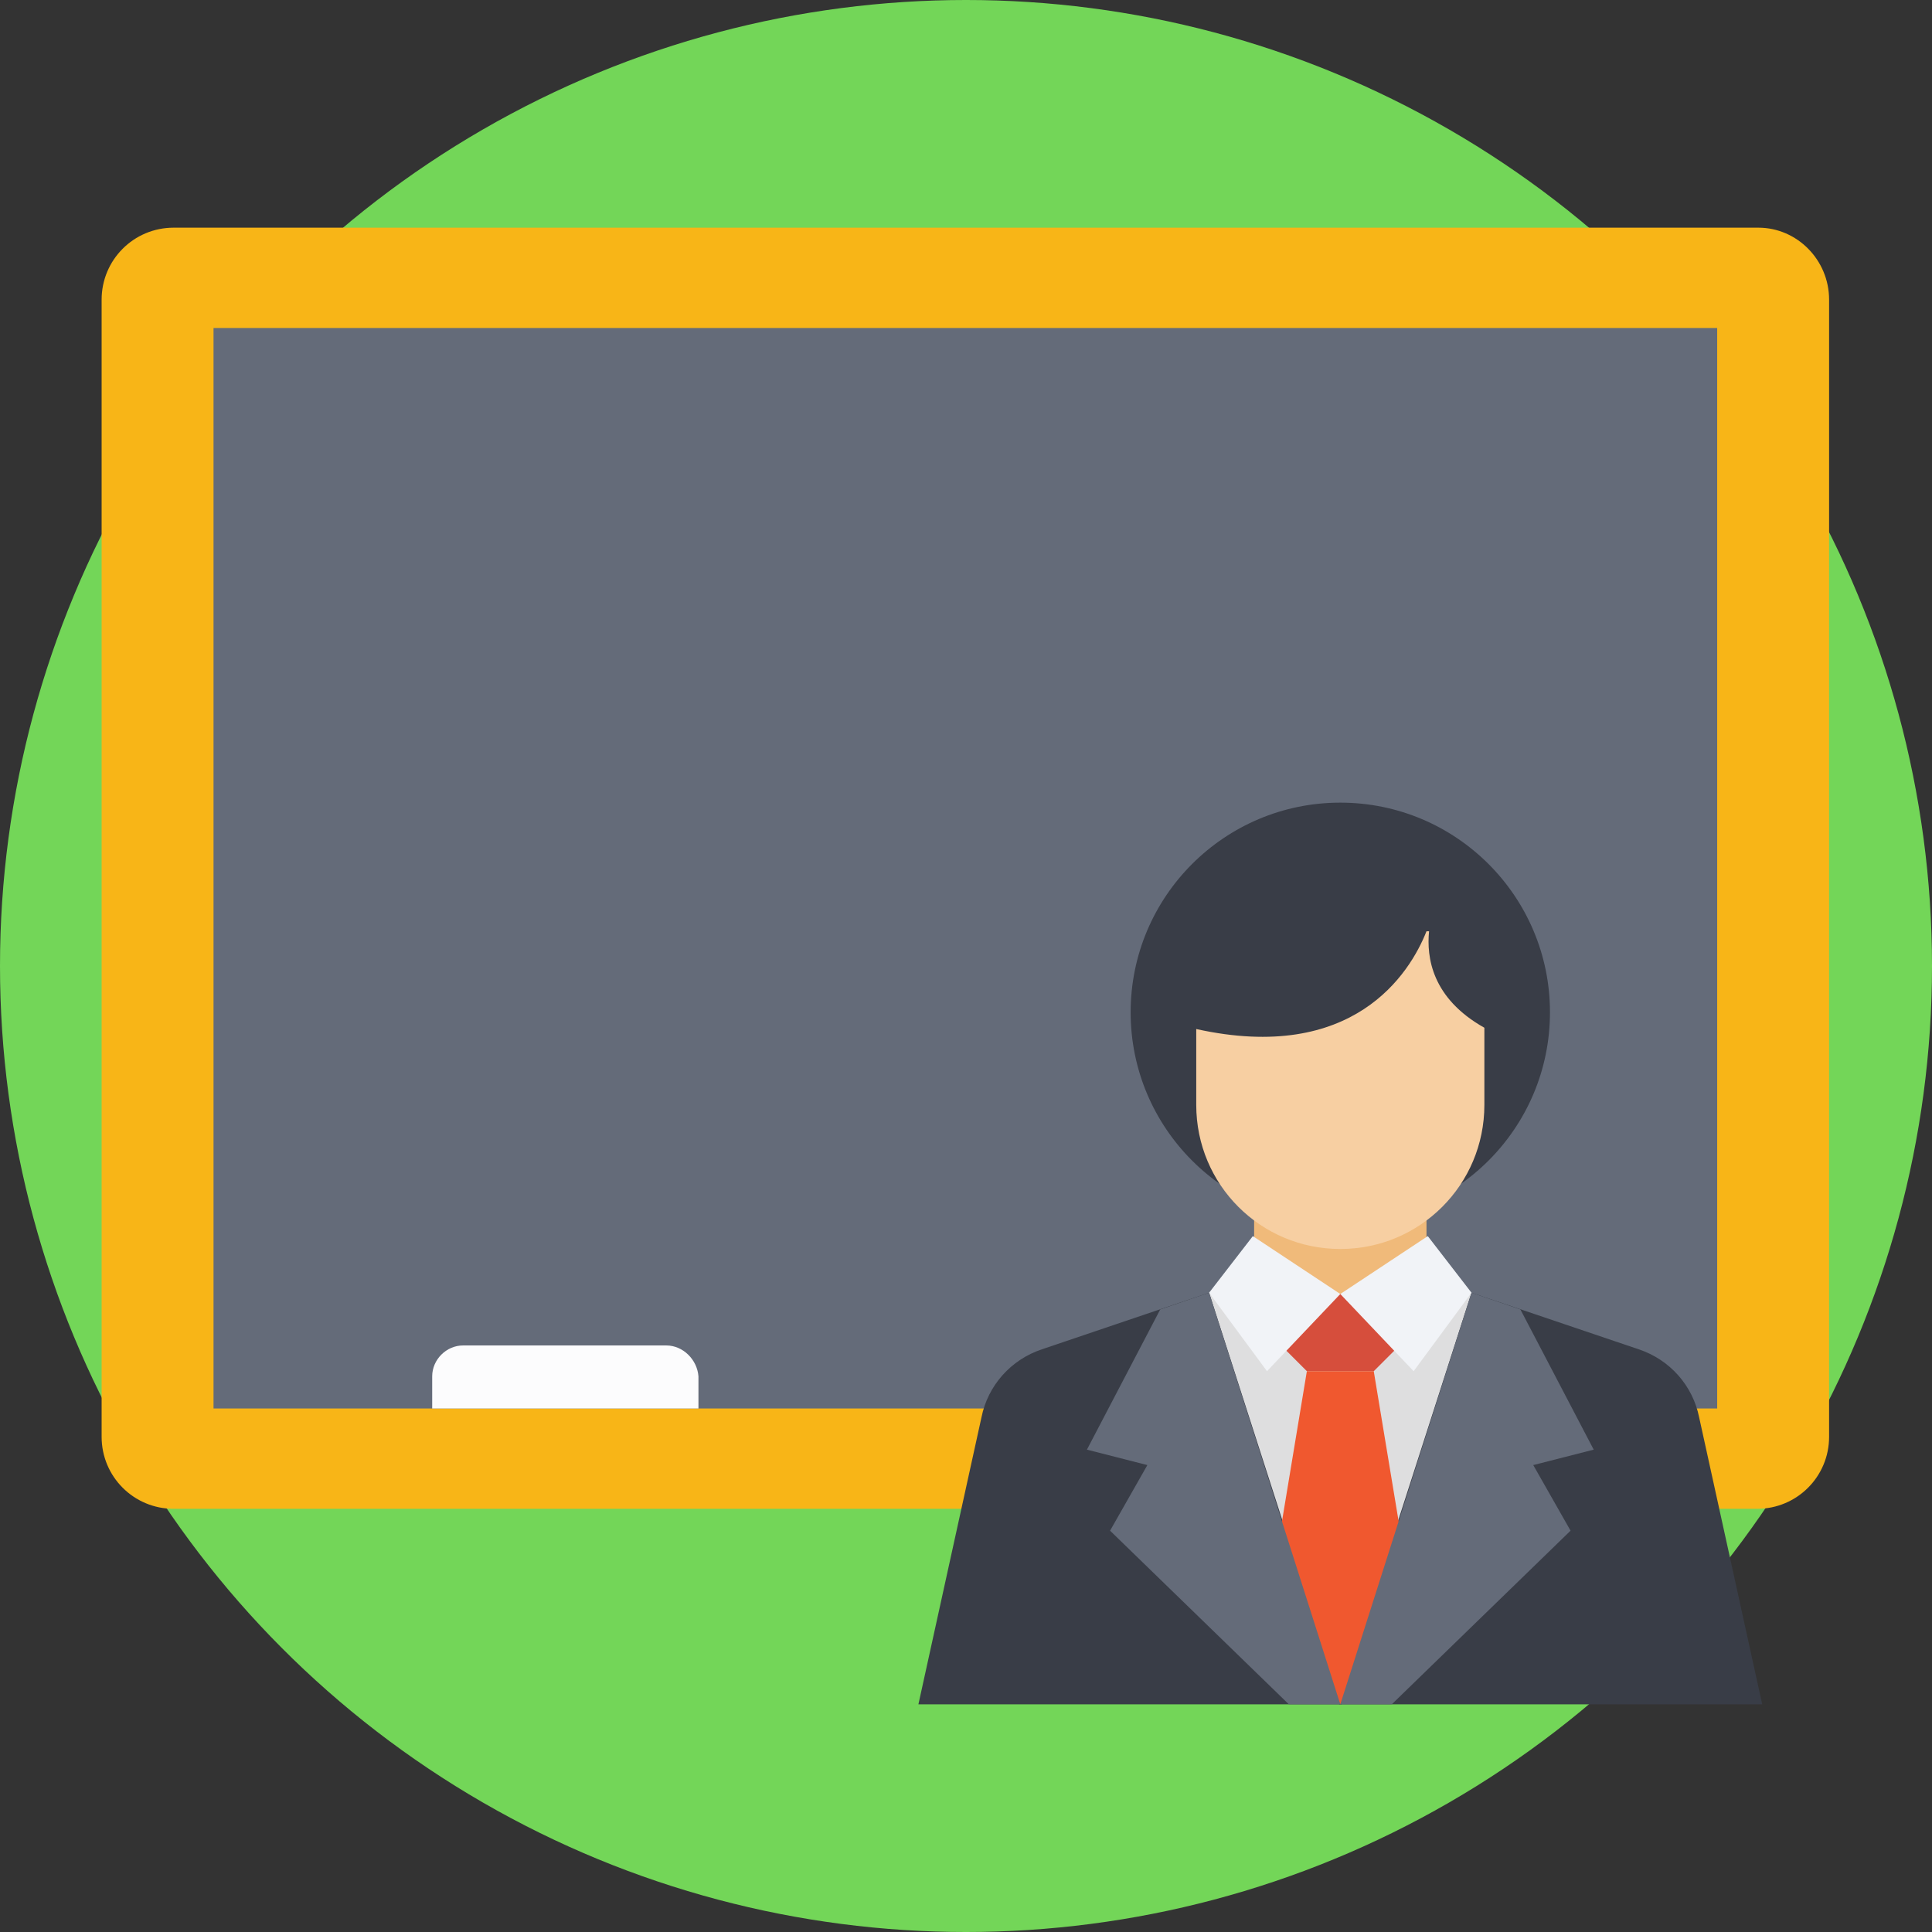 <?xml version="1.0" encoding="iso-8859-1"?>
<!-- Generator: Adobe Illustrator 19.0.0, SVG Export Plug-In . SVG Version: 6.00 Build 0)  -->
<svg version="1.1" id="Layer_1" xmlns="http://www.w3.org/2000/svg" xmlns:xlink="http://www.w3.org/1999/xlink" x="0px" y="0px"
	 viewBox="0 0 509.287 509.287" style="enable-background:new 0 0 509.287 509.287;" xml:space="preserve">
<rect x="0" y="0" width="509.287" height="509.287" fill="#333333" stroke="none"/>
<circle style="fill:#73D658;" cx="254.644" cy="254.644" r="254.644"/>
<path style="fill:#F8B517;" d="M463.513,60.016H45.775c-10.511,0-18.988,8.477-18.988,18.988v299.74
	c0,10.511,8.477,18.988,18.988,18.988h417.399c10.511,0,18.988-8.477,18.988-18.988V79.004
	C482.162,68.493,473.685,60.016,463.513,60.016z"/>
<rect x="56.286" y="86.464" style="fill:#646B79;" width="396.376" height="284.821"/>
<path style="fill:#FCFCFD;" d="M175.64,354.67h-53.574c-4.408,0-8.138,3.73-8.138,8.138v8.477h70.188v-8.477
	C183.777,358.4,180.048,354.67,175.64,354.67z"/>
<rect x="330.596" y="319.068" style="fill:#F0BA7A;" width="45.436" height="24.752"/>
<polygon style="fill:#DEDEDF;" points="353.314,449.271 394.681,353.992 387.899,340.768 379.083,337.717 353.314,341.107 
	327.544,337.717 318.728,340.768 311.947,353.992 353.314,449.271 353.314,449.271 353.314,449.271 "/>
<circle style="fill:#393D47;" cx="353.314" cy="266.85" r="55.269"/>
<path style="fill:#F7CFA2;" d="M376.71,245.489h-0.678c-4.408,11.189-19.327,34.925-60.694,25.77v20.005
	c0,21.023,16.954,37.976,37.976,37.976c21.022,0,37.976-16.954,37.976-37.976v-20.344
	C377.388,263.121,376.032,252.27,376.71,245.489z"/>
<g>
	<path style="fill:#393D47;" d="M318.728,340.768l-44.079,14.919c-8.138,2.713-14.241,9.494-15.936,17.971l-16.615,75.613h111.555
		L318.728,340.768z"/>
	<path style="fill:#393D47;" d="M387.899,340.768l44.079,14.919c8.138,2.713,14.241,9.494,15.936,17.971l16.615,75.613H352.975
		L387.899,340.768z"/>
</g>
<polygon style="fill:#D64E3C;" points="360.774,341.107 345.854,341.107 335.004,351.958 344.498,361.452 362.13,361.452 
	371.624,351.958 "/>
<polygon style="fill:#F0582F;" points="344.498,361.452 335.004,418.755 353.314,449.271 371.624,418.755 362.13,361.452 "/>
<g>
	<polygon style="fill:#F1F3F7;" points="330.257,325.849 353.314,341.107 333.987,361.452 318.728,340.768 	"/>
	<polygon style="fill:#F1F3F7;" points="376.371,325.849 353.314,341.107 372.641,361.452 387.899,340.768 	"/>
</g>
<g>
	<polygon style="fill:#646B79;" points="318.728,340.768 305.844,345.176 286.517,382.135 302.453,386.204 292.62,403.497 
		339.751,449.271 353.314,449.271 	"/>
	<polygon style="fill:#646B79;" points="387.899,340.768 400.784,345.176 420.111,382.135 404.175,386.204 414.008,403.497 
		366.877,449.271 353.314,449.271 	"/>
</g>
<g>
</g>
<g>
</g>
<g>
</g>
<g>
</g>
<g>
</g>
<g>
</g>
<g>
</g>
<g>
</g>
<g>
</g>
<g>
</g>
<g>
</g>
<g>
</g>
<g>
</g>
<g>
</g>
<g>
</g>
</svg>
